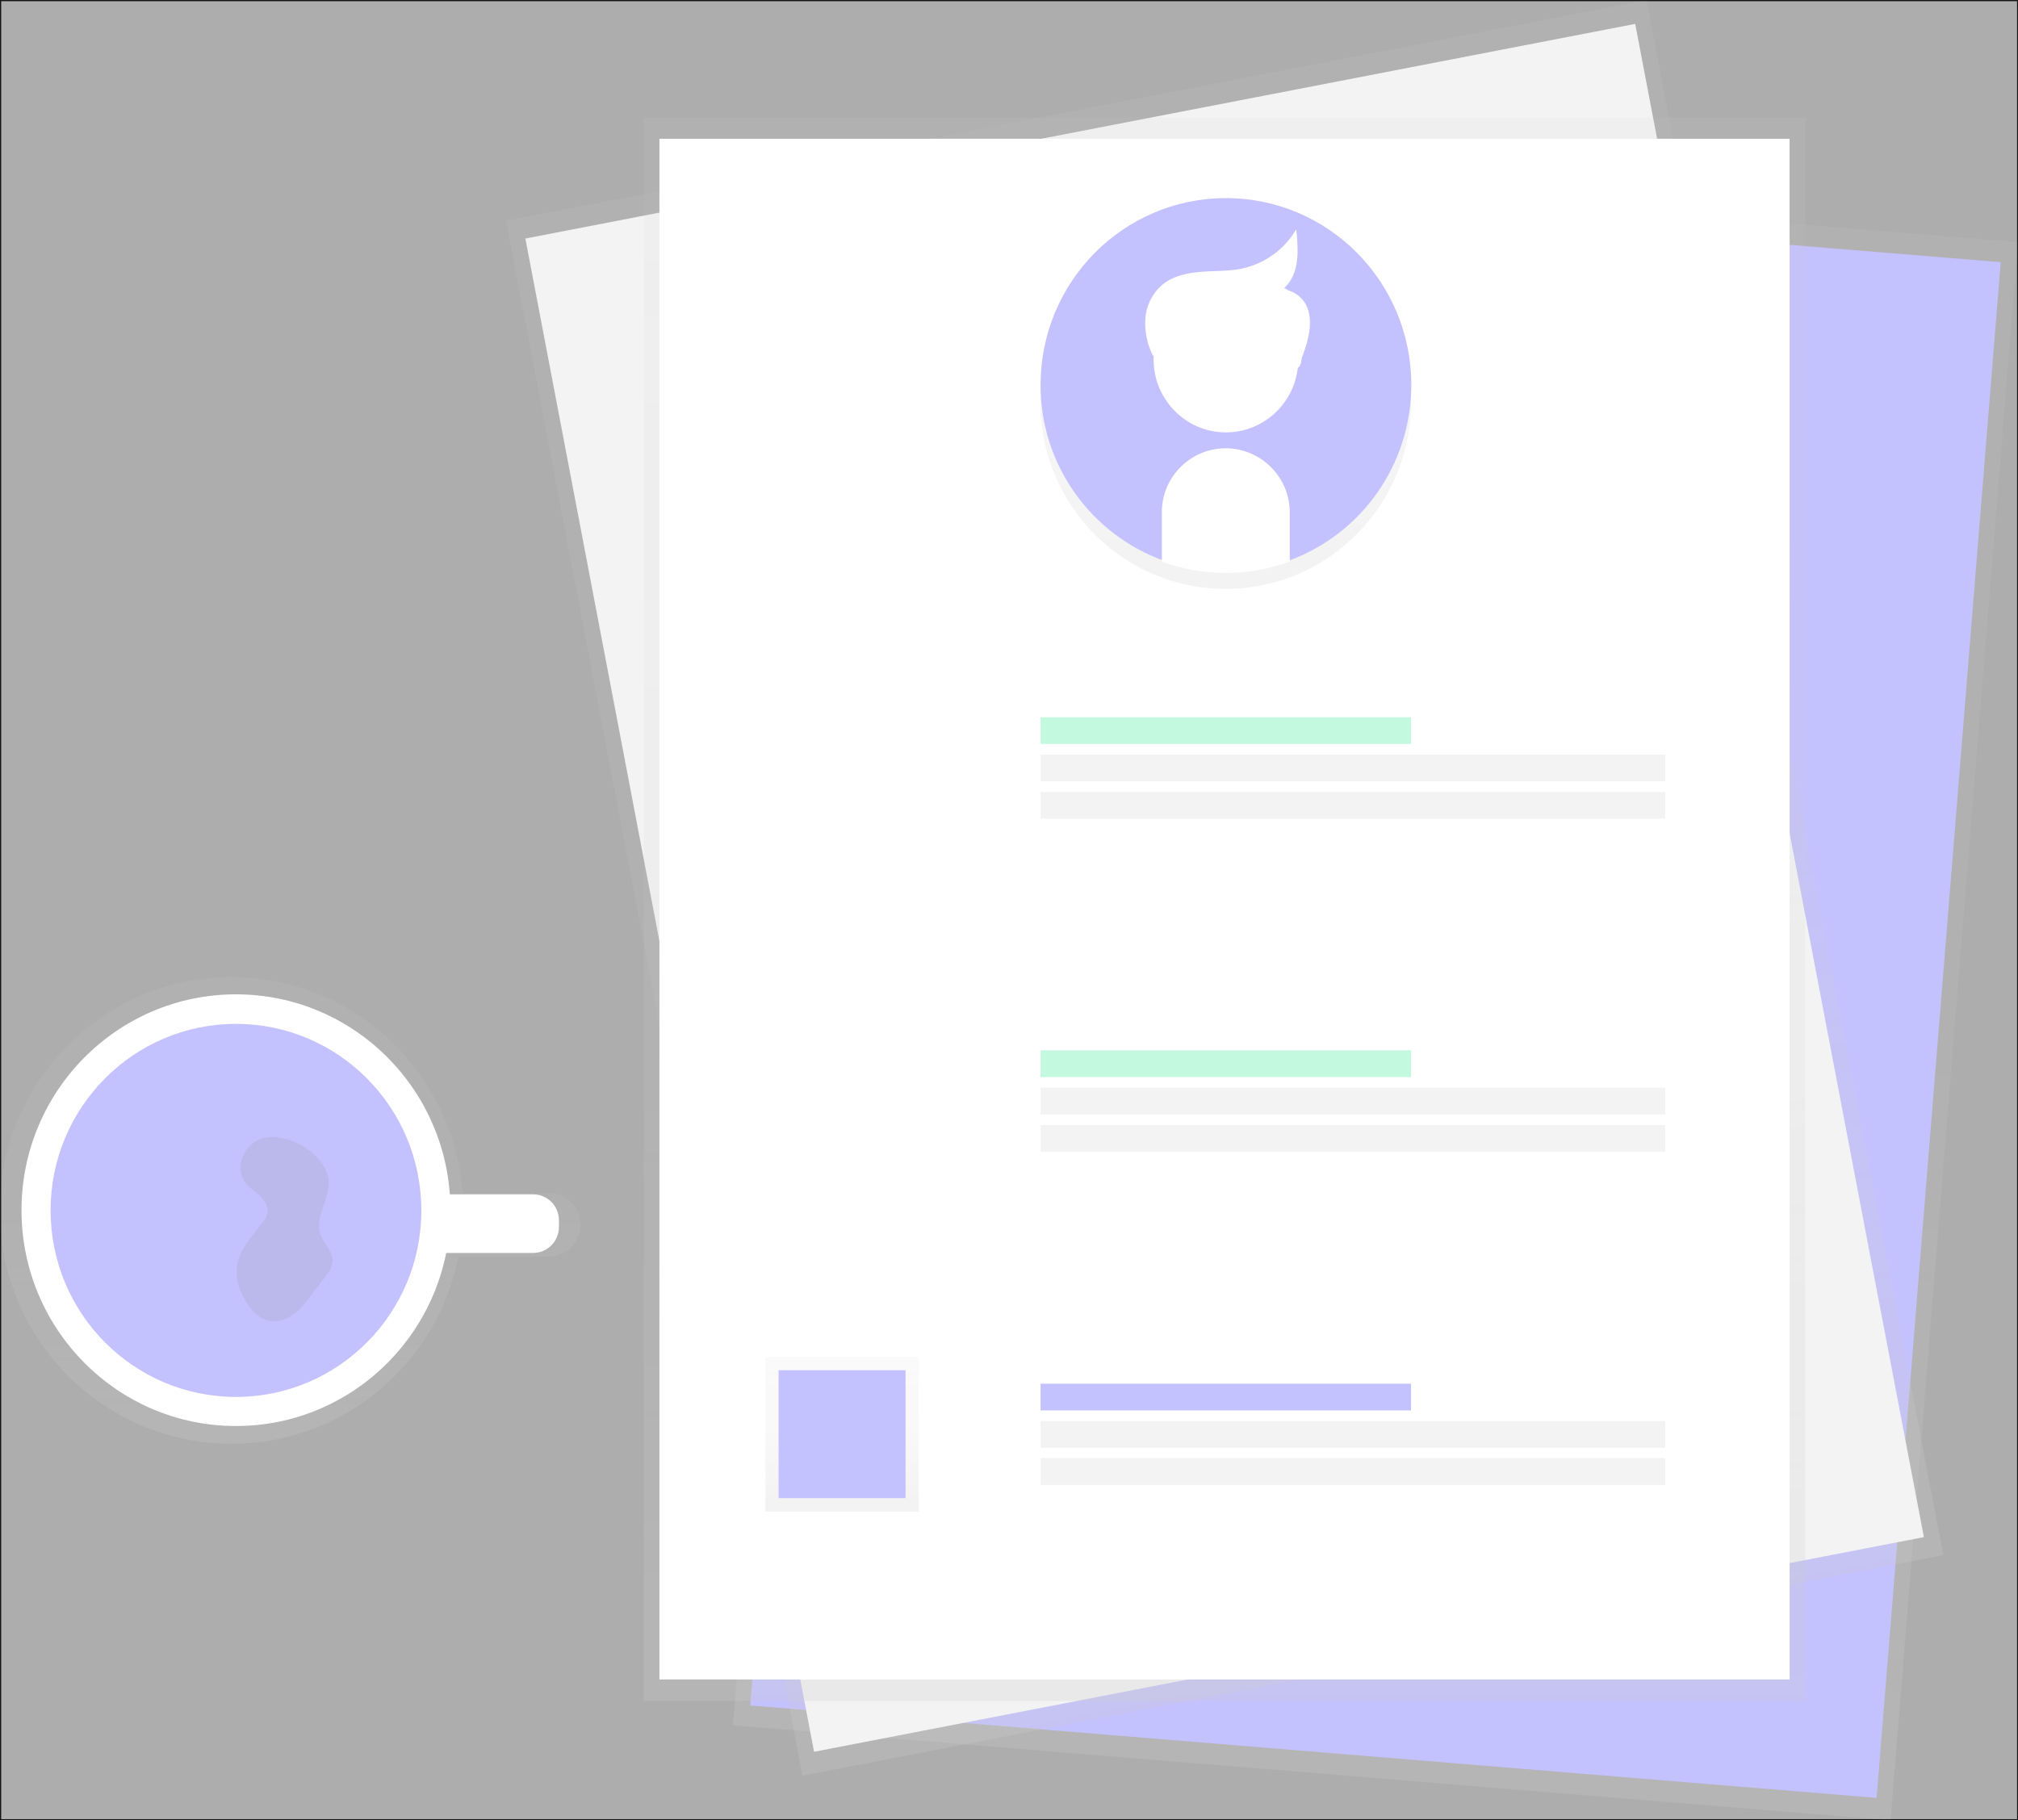 <?xml version="1.0" encoding="utf-8"?>
<!-- Generator: Adobe Illustrator 23.0.1, SVG Export Plug-In . SVG Version: 6.00 Build 0)  -->
<svg version="1.1" xmlns="http://www.w3.org/2000/svg" xmlns:xlink="http://www.w3.org/1999/xlink" x="0px" y="0px"
	 viewBox="0 0 853.5 770" style="enable-background:new 0 0 853.5 770;" xml:space="preserve">
<rect x="0" y="0" width="853.5" height="770" fill="#333333" stroke="none"/>
<style type="text/css">
	.st0{fill:url(#SVGID_1_);}
	.st1{fill:#6C63FF;}
	.st2{fill:url(#SVGID_2_);}
	.st3{fill:#E0E0E0;}
	.st4{fill:url(#SVGID_3_);}
	.st5{fill:#FFFFFF;}
	.st6{fill:url(#SVGID_4_);}
	.st7{fill:#FFFFFF;stroke:#FFFFFF;stroke-miterlimit:10;}
	.st8{fill:url(#SVGID_5_);}
	.st9{fill:#69F0AE;}
	.st10{fill:url(#SVGID_6_);}
	.st11{opacity:0.2;enable-background:new    ;}
	.st12{opacity:0.6;}
	.st13{fill:#FFFFFF;stroke:#000000;stroke-miterlimit:10;}
</style>
<g id="Camada_1">
	<title>files</title>
	
		<linearGradient id="SVGID_1_" gradientUnits="userSpaceOnUse" x1="786.785" y1="-2.372" x2="786.785" y2="667.7" gradientTransform="matrix(0.997 8.106875e-02 8.106875e-02 -0.997 -229.424 683.925)">
		<stop  offset="0" style="stop-color:#808080;stop-opacity:0.25"/>
		<stop  offset="0.54" style="stop-color:#808080;stop-opacity:0.12"/>
		<stop  offset="1" style="stop-color:#808080;stop-opacity:0.1"/>
	</linearGradient>
	<polygon class="st0" points="799.6,770 310,729.8 363.9,62.3 853.5,102.4 	"/>
	<polygon class="st1" points="793.7,760.5 317.3,721.4 369.8,71.8 846.2,110.9 	"/>
	
		<linearGradient id="SVGID_2_" gradientUnits="userSpaceOnUse" x1="611.579" y1="-79.361" x2="611.579" y2="590.933" gradientTransform="matrix(0.982 -0.189 -0.189 -0.982 -34.439 742.074)">
		<stop  offset="0" style="stop-color:#808080;stop-opacity:0.25"/>
		<stop  offset="0.54" style="stop-color:#808080;stop-opacity:0.12"/>
		<stop  offset="1" style="stop-color:#808080;stop-opacity:0.1"/>
	</linearGradient>
	<polygon class="st2" points="821.9,657.8 339.4,751.1 214,93.3 696.4,0 	"/>
	<polygon class="st3" points="813.7,650.2 344.3,741 222.2,100.9 691.6,10.1 	"/>
	
		<linearGradient id="SVGID_3_" gradientUnits="userSpaceOnUse" x1="517.93" y1="52.54" x2="517.93" y2="722.32" gradientTransform="matrix(1 0 0 -1 0 772)">
		<stop  offset="0" style="stop-color:#808080;stop-opacity:0.25"/>
		<stop  offset="0.54" style="stop-color:#808080;stop-opacity:0.12"/>
		<stop  offset="1" style="stop-color:#808080;stop-opacity:0.1"/>
	</linearGradient>
	<rect x="272.3" y="49.7" class="st4" width="491.2" height="669.8"/>
	<rect x="278.9" y="58.7" class="st5" width="478" height="651.7"/>
	
		<linearGradient id="SVGID_4_" gradientUnits="userSpaceOnUse" x1="-85.883" y1="1122.434" x2="-79.438" y2="968.34" gradientTransform="matrix(-1 1.000000e-02 1.000000e-02 1 425.34 -873.65)">
		<stop  offset="0" style="stop-color:#000000;stop-opacity:0.12"/>
		<stop  offset="0.55" style="stop-color:#000000;stop-opacity:9.000000e-02"/>
		<stop  offset="1" style="stop-color:#000000;stop-opacity:2.000000e-02"/>
	</linearGradient>
	<path class="st6" d="M440,171.1c0.5,43.6,36,78.5,79.3,78s78-36.3,77.5-79.9c-0.3-33.2-21.4-62.7-52.8-73.7l0.2,20.3
		c0.2,14.7-11.5,26.9-26.2,27.1l0,0c-14.7,0.1-26.7-11.7-26.9-26.4L491,96.2C459.9,108,439.6,138,440,171.1z"/>
	<path class="st1" d="M596.9,162.8c0-43.6-35.1-79-78.4-79s-78.4,35.4-78.4,79c-0.1,33.2,20.7,62.9,51.9,74.3v-20.3
		c0-14.7,11.9-26.6,26.5-26.7l0,0c14.7,0.1,26.6,12,26.5,26.7v20.4C576.2,225.8,596.9,196.1,596.9,162.8z"/>
	<ellipse class="st7" cx="518.5" cy="152" rx="30.1" ry="30.4"/>
	<path class="st7" d="M518.4,190.1L518.4,190.1c-14.7,0.1-26.6,12-26.5,26.7v20.4c17.2,6.2,35.9,6.2,53.1,0v-20.4
		C545,202.1,533.1,190.2,518.4,190.1z"/>
	<path class="st7" d="M488.1,150.3c-2.4-4.7-3.5-10-3.2-15.3c0.3-5.3,2.7-10.3,6.7-13.9c4.4-3.8,10.3-5.1,16.1-5.6
		s11.6-0.2,17.2-1.3c9.5-1.9,17.8-7.6,23-15.7c0.4,4.4,0.7,9-0.1,13.4s-3.1,8.7-6.9,11c4.6-2.1,4.1,2.9,3.1,5.9
		c2.3,2.8,7.8,3.2,8.1,6.8s0.2,7.3-1.2,10.6s0.1,9.1-3.4,9.4"/>
	<path class="st5" d="M542.6,122.3c0,0,21,1.9,6.1,33.3"/>
	
		<linearGradient id="SVGID_5_" gradientUnits="userSpaceOnUse" x1="356.175" y1="132.6" x2="356.175" y2="198" gradientTransform="matrix(1 0 0 -1 0 772)">
		<stop  offset="0" style="stop-color:#808080;stop-opacity:0.25"/>
		<stop  offset="0.54" style="stop-color:#808080;stop-opacity:0.12"/>
		<stop  offset="1" style="stop-color:#808080;stop-opacity:0.1"/>
	</linearGradient>
	<rect x="323.7" y="574" class="st8" width="64.9" height="65.4"/>
	<rect x="329.3" y="579.6" class="st1" width="53.7" height="54.1"/>
	<rect x="440.1" y="303.4" class="st9" width="156.7" height="11.3"/>
	<rect x="440.1" y="319.2" class="st3" width="264.2" height="11.3"/>
	<rect x="440.1" y="335" class="st3" width="264.2" height="11.3"/>
	<rect x="440.1" y="444.3" class="st9" width="156.7" height="11.3"/>
	<rect x="440.1" y="460.1" class="st3" width="264.2" height="11.3"/>
	<rect x="440.1" y="475.9" class="st3" width="264.2" height="11.3"/>
	<rect x="440.1" y="585.3" class="st1" width="156.7" height="11.3"/>
	<rect x="440.1" y="601.1" class="st3" width="264.2" height="11.3"/>
	<rect x="440.1" y="616.8" class="st3" width="264.2" height="11.3"/>
	
		<linearGradient id="SVGID_6_" gradientUnits="userSpaceOnUse" x1="296.009" y1="96.34" x2="296.009" y2="293.7" gradientTransform="matrix(1 0 0 -1 -173.24 707)">
		<stop  offset="0" style="stop-color:#808080;stop-opacity:0.25"/>
		<stop  offset="0.54" style="stop-color:#808080;stop-opacity:0.12"/>
		<stop  offset="1" style="stop-color:#808080;stop-opacity:0.1"/>
	</linearGradient>
	<path class="st10" d="M232.2,504.7h-36.6c-3.7-51.1-46-91.4-97.7-91.4c-54.1,0-98,44.2-98,98.7s43.9,98.7,98,98.7
		c47.5,0,87.1-34,96-79.2h38.2c7.4,0,13.4-6,13.4-13.4C245.6,510.7,239.6,504.7,232.2,504.7L232.2,504.7z"/>
	<path class="st5" d="M99.8,420.6c-50.1,0-90.7,40.9-90.7,91.3s40.6,91.3,90.7,91.3s90.7-40.9,90.7-91.3S149.9,420.6,99.8,420.6z
		 M99.8,589.8c-42.7,0-77.2-34.8-77.2-77.8s34.6-77.8,77.2-77.8s77.2,34.8,77.2,77.8S142.5,589.8,99.8,589.8L99.8,589.8z"/>
	<path class="st5" d="M182.7,505.2h42.7c6.1,0,11,4.9,11,11v2.8c0,6.1-4.9,11-11,11l0,0h-42.7l0,0V505.2L182.7,505.2z"/>
	<ellipse class="st1" cx="99.8" cy="512" rx="78.4" ry="78.9"/>
	<path class="st11" d="M108.6,482.5c-6.1,3.2-9.1,12-5,17.6c1.6,2.2,4,3.7,6.1,5.5s3.8,4.4,3.5,7.2c-0.4,1.7-1.1,3.2-2.3,4.5
		c-4.1,5.4-9.2,10.6-10.5,17.3c-1.2,6.1,1,12.4,4.6,17.5c2,2.9,4.7,5.5,8.1,6.5c3.8,1,7.8-0.3,11-2.6s5.5-5.5,7.9-8.6l5.5-7.2
		c1.5-2,3-4.1,3.2-6.6c0.2-4.3-3.8-7.5-5.2-11.5c-2.5-7.5,4.4-15.2,3.5-23.1C137.4,487.2,119.1,477,108.6,482.5z"/>
</g>
<g id="Camada_2" class="st12">
	<rect x="0" y="0" class="st13" width="853.6" height="770"/>
</g>
</svg>
